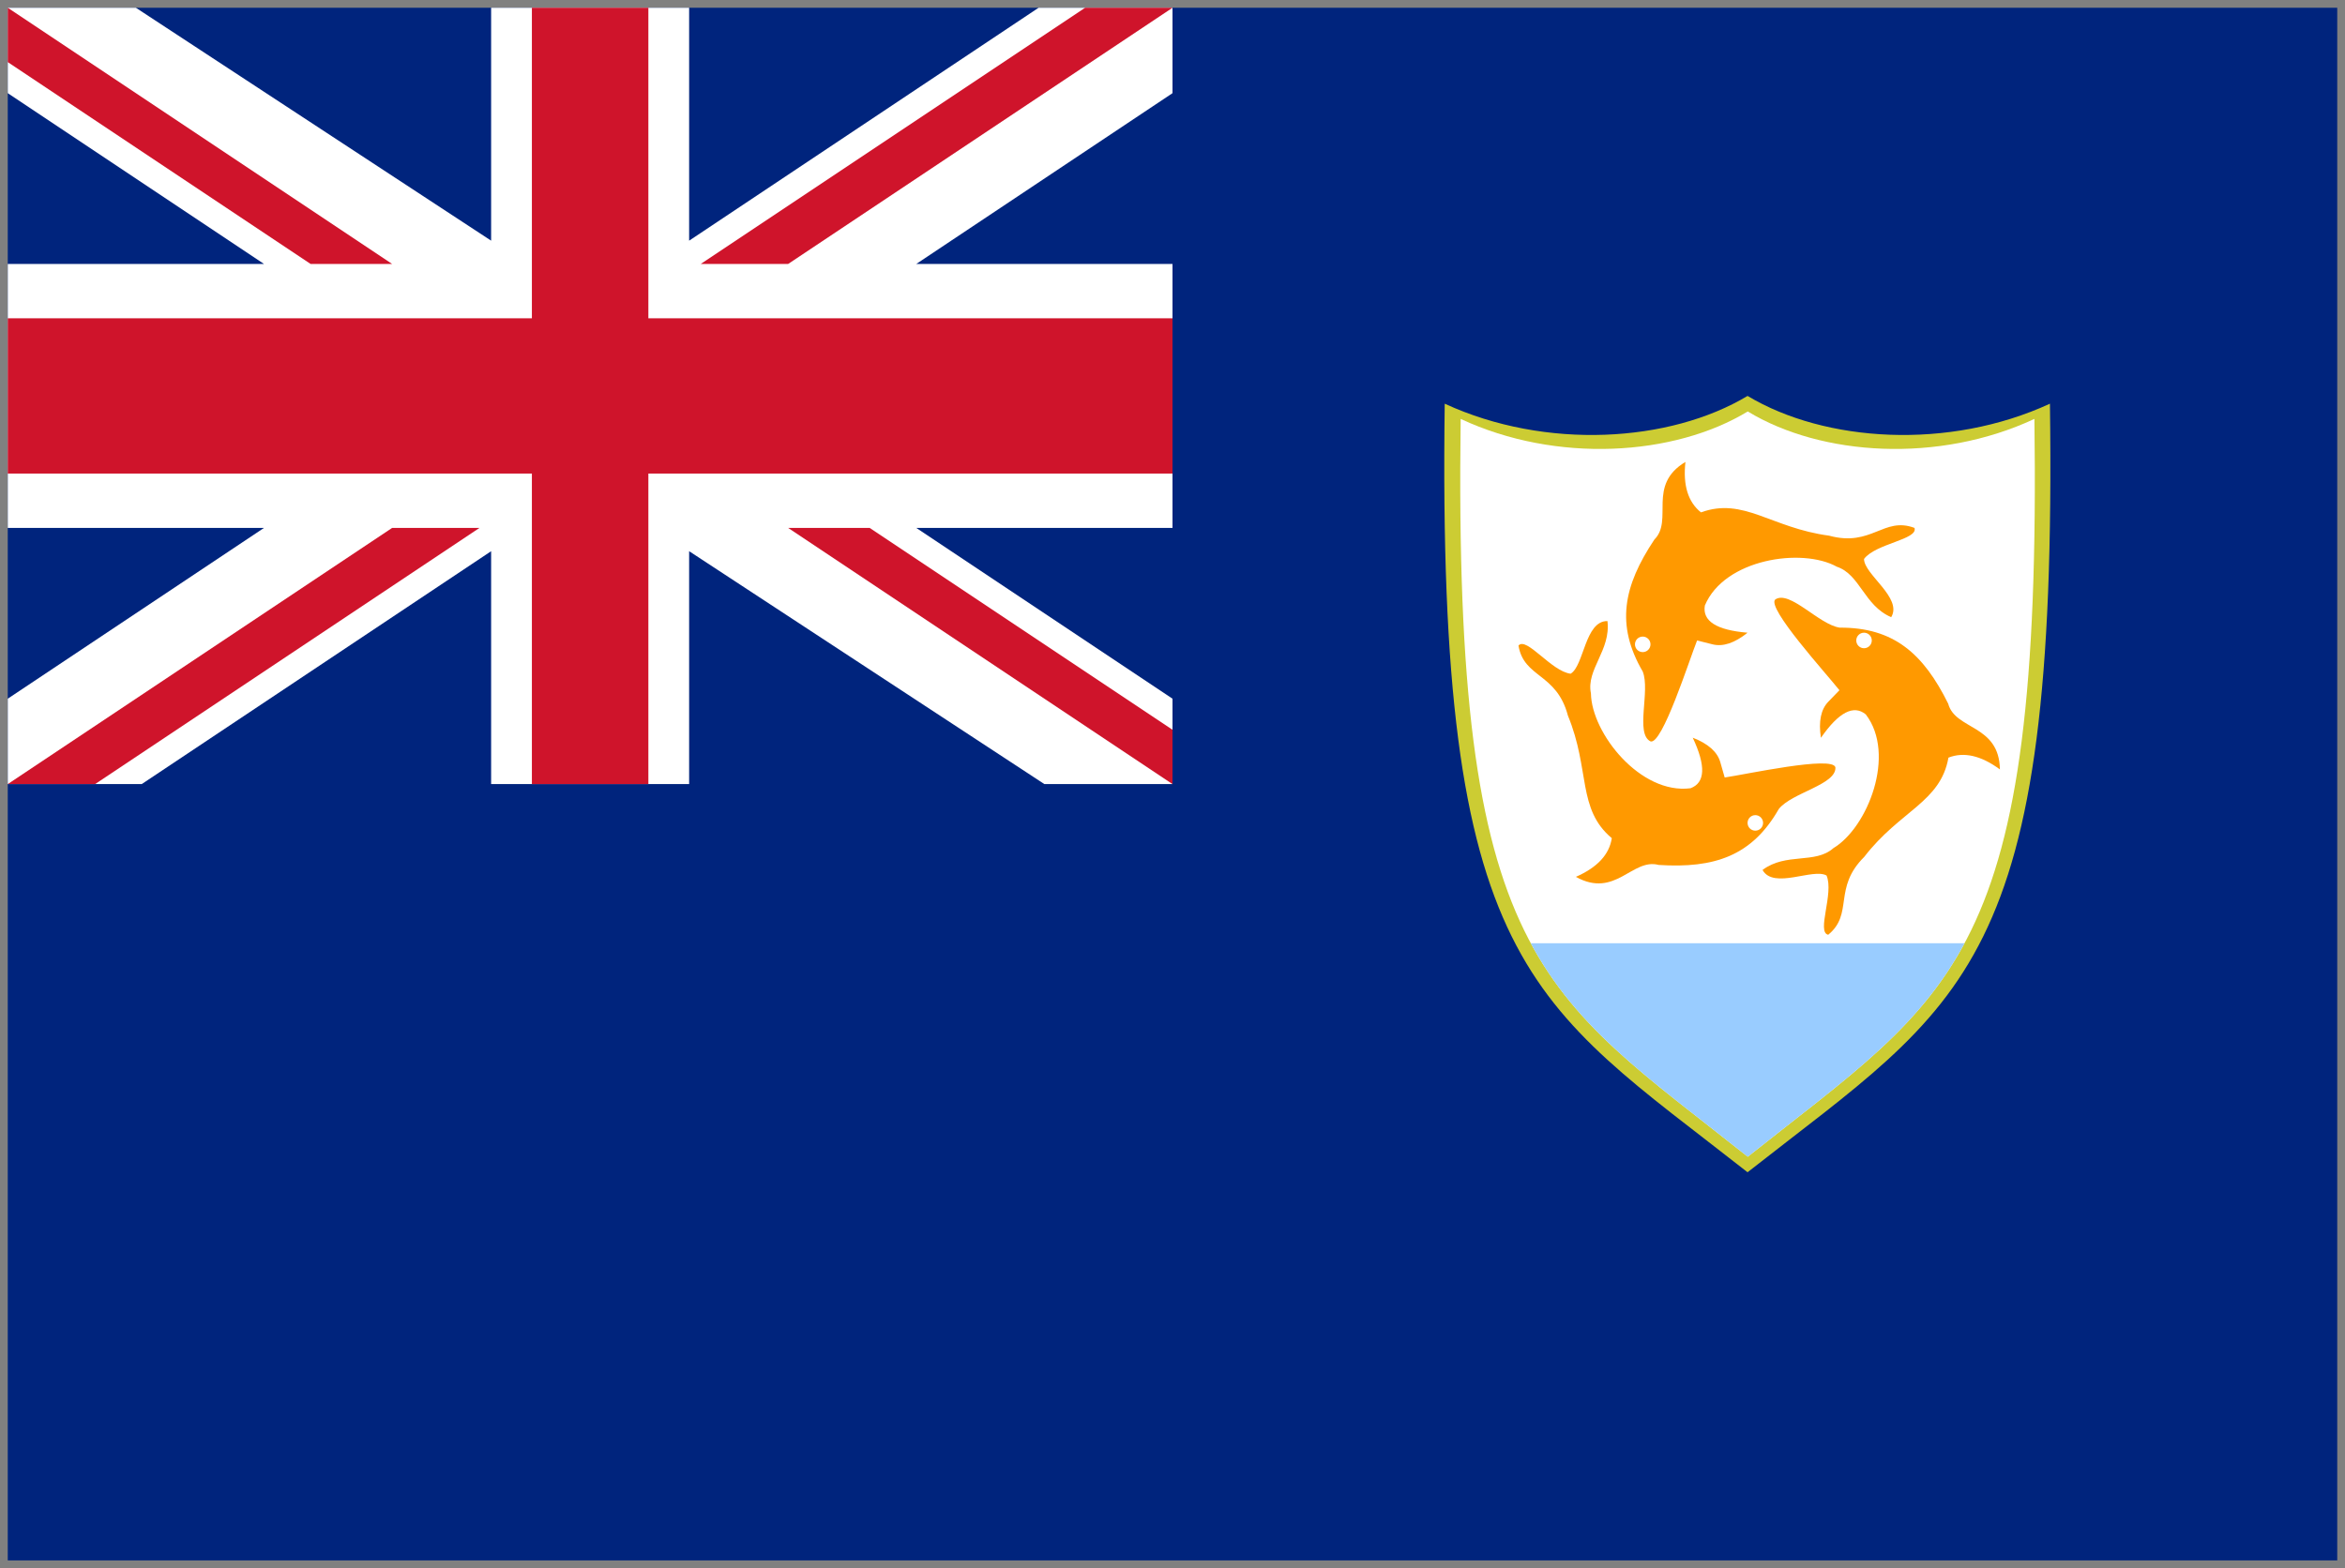 <svg xmlns="http://www.w3.org/2000/svg" xmlns:xlink="http://www.w3.org/1999/xlink" viewBox="0 0 151 101" fill="#fff" fill-rule="evenodd" stroke="#000" stroke-linecap="round" stroke-linejoin="round"><rect x="0" y="0" width="151" height="101" fill="#808080" stroke="none"/><style><![CDATA[.B{stroke:none}.C{font-family:Roboto Condensed}.D{fill:#000}.E{fill:#cf142b}]]></style><use xlink:href="#B" x=".5" y=".5"/><defs><style>@import url("https://fonts.googleapis.com/css?family=Roboto:400,400i,700,700i"); @import url("https://fonts.googleapis.com/css?family=Roboto+Condensed:400,400i,700,700i"); </style><path id="A" d="M108.029 29.25q-.25 2.25 1 3.25c2.75-1 4.5 1 8.25 1.5 2.75.75 3.5-1.25 5.5-.5.25.75-2.5 1-3.25 2 0 1 2.5 2.5 1.75 3.75-1.75-.75-2-2.75-3.5-3.25-2.25-1.25-7.25-.5-8.5 2.5q-.25 1.5 2.75 1.75-1.25 1-2.25.75l-1-.25c-.5 1.25-2.25 6.75-3 6.5-1-.5 0-3.25-.5-4.5-1.75-3-1.25-5.5.75-8.5 1.25-1.25-.5-3.5 2-5z"/></defs><symbol id="B" overflow="visible"><g class="B"><path fill="#00247d" d="M0 0h150v100H0z"/><path d="M16.5 16.5H0v17h16.5L0 44.5V50h8.625l22.5-15v15h12.75V35L66.75 50H75v-5.5l-16.5-11H75v-17H58.5L75 5.5V0h-8.625l-22.5 15V0h-12.75v15L8.25 0H0v5.5z"/><path d="M0 0v3.5l19.5 13h5.25z" class="E"/></g><path d="M75 50v-3.5l-19.5-13h-5.25z" class="B E"/><path d="M0 50l24.75-16.5h5.625L5.625 50z" class="B E"/><path d="M75 0L50.25 16.5h-5.625L69.375 0z" class="B E"/><g class="B"><path d="M0 20v10h33.75v20h7.5V30H75V20H41.25V0h-7.5v20z" class="E"/><path d="M112.029 75c-14-11-20-13-19.5-49.5 6.5 3 14.5 2.5 19.5-.5 5 3 12.971 3.5 19.471.5C132 62 126.029 64 112.029 75z" fill="#cc3"/><path d="M112.043 74C98.77 63.44 93.082 61.52 93.556 26.48c6.162 2.88 13.746 2.4 18.486-.48 4.74 2.88 12.297 3.36 18.459.48.474 35.04-5.187 36.96-18.459 47.52z"/><use xlink:href="#A" fill="#f90"/><circle cx="105.279" cy="41" r=".5"/></g><g transform="matrix(-.5 .866 -.866 -.5 130.189 45.747)"><use xlink:href="#A" x="-104.209" y="-29.25" fill="#f90" class="B"/></g><circle cx="119.529" cy="40.75" r=".5" class="B"/><g transform="matrix(-.5 -.866 .866 -.5 102.883 59.283)"><use xlink:href="#A" x="-104.209" y="-29.25" fill="#f90" class="B"/></g><circle cx="112.529" cy="52.5" r=".5" class="B"/><path d="M126.002 60.25H98.07c3.034 5.64 7.64 8.712 13.972 13.75 6.332-5.038 10.932-8.11 13.96-13.75z" fill="#9cf" class="B"/></symbol></svg>
